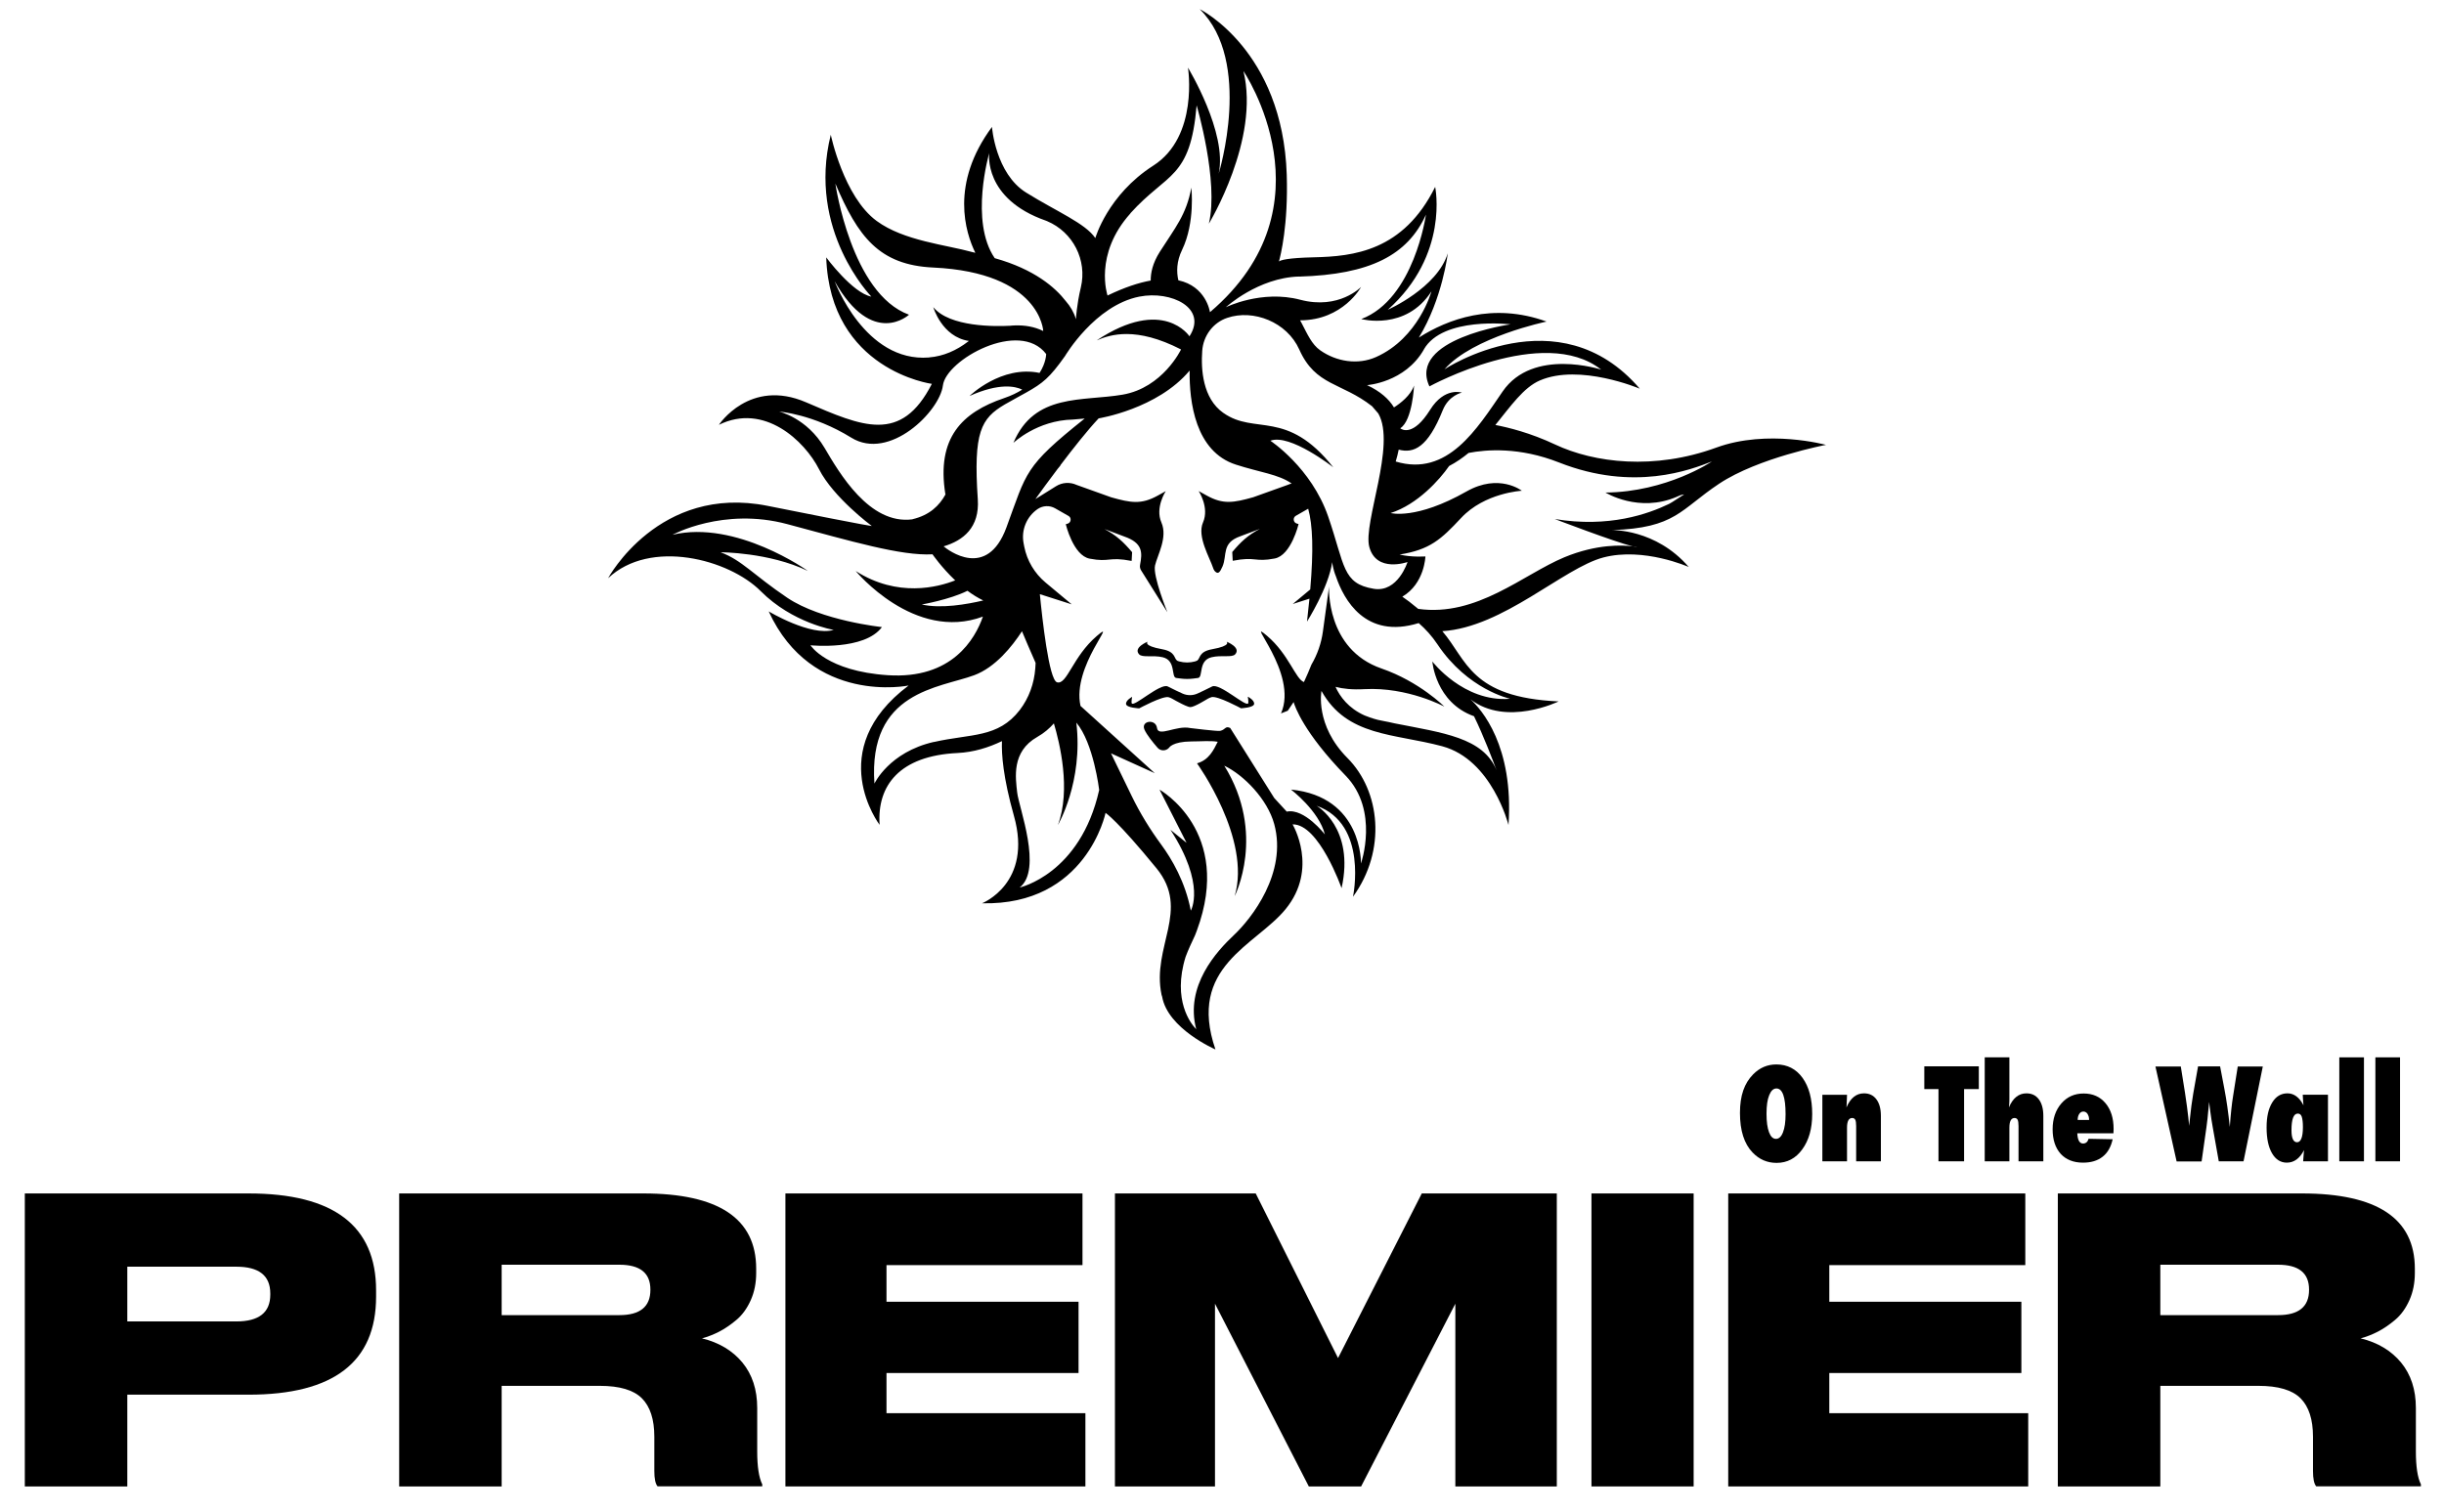 <?xml version="1.0" encoding="UTF-8"?><svg id="logotipo" xmlns="http://www.w3.org/2000/svg" viewBox="0 0 310.24 191.92"><path d="m147.6,83.45c1.72.42,1.03,2.53,1.71,2.63.21.03.43.06.63.08.5.06,1.01.06,1.51,0,.2-.02.41-.05.63-.08.68-.1-.01-2.21,1.71-2.63,1.27-.31,2.6.08,3.01-.38.77-.87-1.1-1.6-1.1-1.6,0,0,.68.51-1.83.96-1.71.31-1.48,1.13-1.89,1.44-.05.03-.15.07-.28.11-.66.18-1.35.18-2.01,0-.13-.04-.23-.07-.28-.11-.41-.31-.18-1.13-1.89-1.44-2.51-.45-1.83-.96-1.83-.96,0,0-1.87.74-1.1,1.6.42.47,1.75.08,3.01.38Z"/><path d="m158.4,88.48s.11.63.05.81c-.22.57-3.64-2.61-4.58-2.13-.81.41-1.43.7-1.87.9-.6.27-1.29.27-1.89,0-.45-.2-1.06-.49-1.87-.9-.94-.48-4.36,2.7-4.58,2.13-.07-.18.05-.81.05-.81,0,0-.82.43-.77.91.05.48,1.67.55,1.67.55,0,0,2.95-1.6,3.72-1.42.15.04.3.1.46.19.01,0,.21.13.5.28.11.06.22.12.34.18.54.29,1.2.61,1.48.61.51,0,2.07-.99,2.24-1.08.16-.08.31-.15.46-.19.77-.18,3.72,1.42,3.72,1.42,0,0,1.62-.07,1.67-.55.05-.48-.77-.91-.77-.91Z"/><path d="m231.81,56.49s-7.43-2.04-13.94.34c-7.88,2.88-15.49,1.95-20.46-.39-3.16-1.49-5.97-2.17-7.59-2.48,1.96-2.41,3.58-4.76,5.64-5.65,5.07-2.19,12.69,1.04,12.69,1.04-10.31-12.04-24.79-2.46-24.79-2.46,3.63-4.12,12.96-6.06,12.96-6.06-6.84-2.48-12.58-.28-16.21,2.03,3.01-4.94,3.67-10.7,3.67-10.7-1.34,4.4-7.61,7.17-7.61,7.17,7.83-6.99,6.01-15.6,6.01-15.6-4.04,8.16-10.4,8.83-15.4,8.94-3.37.08-4.23.36-4.43.53.21-.76,1.19-4.63.99-11.01-.51-15.84-11.05-21.03-11.05-21.03,6.79,6.66,2.41,20.89,2.41,20.89,1.14-5.19-3.9-13.46-3.9-13.46,0,0,1.4,8.73-4.4,12.44-5.8,3.71-7.36,9.2-7.36,9.2-1.27-1.88-4.86-3.34-8.77-5.77-3.91-2.42-4.35-8.34-4.35-8.34-5.35,7.22-3.36,13.43-2.11,15.98-.11-.03-.22-.06-.33-.08-3.41-.95-8.74-1.43-12.19-3.96-4.2-3.08-5.83-10.95-5.83-10.95v.04s0-.04,0-.04c-3.04,12.17,5.15,20.55,5.15,20.55-2.39-.45-5.73-4.98-5.73-4.98.5,14.35,13.41,16.06,13.41,16.06-3.9,7.64-8.82,5.42-15.97,2.34-7.16-3.09-11.06,2.86-11.06,2.86,5.75-2.83,10.88,2.04,12.71,5.64,1.83,3.6,6.69,7.2,6.69,7.2,0,0,.61.22-13.21-2.55-13.83-2.77-20.26,9.19-20.26,9.19,5.35-5.06,15.34-2.42,19.38,1.64,4.04,4.06,9.26,4.92,9.26,4.92-2.93.85-8.25-2.35-8.25-2.35,5.49,11.95,17.76,9.41,17.76,9.41-10.93,8.2-3.68,17.69-3.68,17.69-.35-5,2.54-8.77,9.89-9.12,2.06-.1,3.96-.7,5.64-1.51-.07,1.63.14,4.59,1.52,9.49,2.42,8.57-4.05,11.1-4.05,11.1,13.26.31,15.68-11.48,15.68-11.48,0,0,1.5.96,6.47,7.04,4.35,5.33-.65,9.92.64,16.07.01.07.05.14.07.21.7,4.09,6.77,6.72,6.77,6.72-3.63-10.54,5.12-13.19,8.9-17.81,4.24-5.18.89-10.77.89-10.77,3.35-.07,6.22,8.1,6.22,8.1,1.71-7.67-3.17-10.46-3.17-10.46,6.58,2.32,4.62,11.55,4.62,11.55,4.29-5.92,3.46-13.43-.7-17.61-4.16-4.18-3.3-8.52-3.3-8.52,3.24,5.82,9.22,5.38,15.32,7.02,6.33,1.7,8.42,10,8.42,10,.69-10.05-3.45-14.7-4.83-15.96,4.56,3.52,11.19.27,11.19.27-11.21-.51-11.62-5.27-14.76-8.92,7.72-.48,15.37-8.03,20.45-9.36,5.11-1.34,10.83,1.21,10.83,1.21-4.2-4.87-9.77-4.68-9.77-4.68,8.15-.27,8.68-2.61,13.64-5.9,4.96-3.29,13.57-4.93,13.57-4.93Zm-51.07-12.12c2.41-4.22,11.01-3.19,11.01-3.19,0,0-13.1,1.85-10.3,7.88,0,0,14.46-7.91,21.8-2.13,0,0-8.65-2.84-12.51,2.78-3.23,4.7-6.97,10.88-13.57,8.89,0,0,0,0,0,0,.15-.5.28-1,.38-1.51,1.93.51,3.7-.29,5.59-5,.76-1.91,2.43-2.24,2.43-2.24,0,0-2.2-.75-4.03,2.18-2.13,3.41-3.57,2.52-3.77,2.37,0-.01,0-.02,0-.04,1.53-.99,1.73-5.41,1.73-5.41-.44,1.27-1.72,2.25-2.55,2.78-.65-1.07-1.73-2.04-3.42-2.83,0,0,4.81-.31,7.22-4.53Zm-25.46,8.05c-2.62-1.85-2.84-5.54-2.67-7.87.13-1.9,1.36-3.58,3.17-4.19,3.33-1.13,7.59.53,9.15,4.02,2.08,4.65,5.33,4.14,9.24,7.2l.79.92c2.3,3.98-1.97,13.9-1.14,16.95.9,3.32,4.85,1.91,4.85,1.91,0,0-1.22,3.9-4.28,3.4-4.02-.66-3.65-2.95-5.79-9.17-2.14-6.22-7.34-9.63-7.34-9.63,2.5-.94,7.99,3.38,7.99,3.38-5.91-7.46-9.94-4.07-13.95-6.91Zm9.61-17.3c9.05-.26,13.79-2.73,16.12-7.87,0,0-1.49,10.72-8.21,13.26,0,0,5.66,1.53,8.91-3.52,0,0-1.62,5.93-7.03,8.34-2.3,1.03-5.03.6-7.09-.85-1.08-.76-1.61-2.02-2.36-3.45-.07-.12-.13-.24-.2-.36,5.46,0,7.75-4.24,7.75-4.24,0,0-2.8,2.93-7.72,1.63-4.92-1.3-9.45.95-9.45.95,0,0,4.09-3.75,9.28-3.9Zm-21.4-8.04c4.7-5.22,7.61-4.3,8.41-13.7,0,0,2.84,9.64,1.55,15.02,0,0,6.52-10.69,4.39-19.38,0,0,11.64,17.11-4.24,30.61h-.01c-.02-.14-.53-3.29-4.01-4.04-.24-1.04-.25-2.38.48-3.88,1.67-3.46,1.17-7.89,1.17-7.89-.64,3.47-2.05,5.08-4.01,8.16-.92,1.45-1.16,2.71-1.15,3.64-1.51.27-3.32.86-5.48,1.9,0,0-1.79-5.21,2.91-10.43Zm1.15,10.58c4.02-.79,8.69,1.44,6.35,5.04,0,0-3.32-5.09-11.78.52,1.75-.76,5-1.78,10.71,1.15,0,0-2.31,4.86-7.42,5.74-5.11.88-11.19-.23-13.86,6.12,0,0,3-2.87,7.56-2.96l1.49-.13c-7.72,6.15-7.33,6.76-9.94,13.84-2.47,6.7-7.44,2.83-7.97,2.39,2.51-.74,4.58-2.41,4.34-5.97-.58-8.56.41-10.27,3.43-12.05,1.14-.65,2.02-1.12,2.75-1.53,2.06-1.16,2.93-1.84,4.89-4.61,0,0,3.78-6.43,9.44-7.55Zm-19.82,38.58c-2.08.49-5.38,1.07-7.81.51,0,0,3.54-.61,5.8-1.74.63.47,1.3.89,2,1.23Zm.75-56.8s-.79,5.79,7.2,8.58c.05.02.1.04.15.06,3.29,1.39,5.11,4.95,4.28,8.42-.54,2.26-.62,4.03-.62,4.03,0,0,0-.02-.02-.06-.25-.84-.7-1.59-1.27-2.24-1.34-1.73-3.98-4.04-9.02-5.45-.17-.05-.09-.02,0,0-3.22-4.7-.7-13.34-.7-13.34Zm-7.64,25.95c-8.16.65-11.98-9.68-11.98-9.68,4.82,8.53,9.44,4.25,9.44,4.25-7.34-2.66-9.35-16.65-9.35-16.65,2.87,6.74,5.54,10.34,12.43,10.66,13.64.64,13.96,8.06,13.96,8.06-1.13-.56-2.36-.75-3.57-.71,0,0,0,0,0,0,0,0,0,0-.02,0-.2,0-.39.02-.59.04-1.89.1-7.69.19-9.78-2.36,0,0,1.08,3.77,4.52,4.29-.04.03-.08.06-.12.09-1.44,1.11-3.13,1.86-4.93,2Zm-13.26,11.48c-2.25-3.82-5.77-4.61-5.77-4.61,0,0,4.29.3,9.16,3.31,4.87,3.01,11.23-3.36,11.63-6.62.39-3.27,9.72-8.45,13.11-4,0,0,0,1.1-.84,2.4-4.86-1.01-8.89,2.93-8.89,2.93,3.78-1.69,5.81-1.24,6.69-.81-.63.4-1.39.77-2.3,1.08-5.35,1.81-8.6,5.05-7.46,12.18l.03.03c-.79,1.45-2.04,2.65-4.18,3.16l-.03.02c-5.46.72-9.29-5.91-11.15-9.07Zm8.04,28.86c-7.77-.51-9.83-3.8-9.83-3.8,0,0,6.85.7,9.07-2.31,0,0-7.66-.8-12.01-3.72-4.34-2.93-5.75-4.77-8.47-5.78,0,0,6.14,0,11.08,2.37,0,0-9.1-6.51-17.18-4.59,0,0,6.45-3.53,14.57-1.35,8.12,2.17,14.44,4.05,18.43,3.83,0,0,1.13,1.65,2.88,3.31-2.17.86-7.31,2.22-12.63-1.19,0,0,7.43,9.03,16.15,5.79-1,2.86-3.94,7.97-12.07,7.44Zm5.84,8.47c-5.7,1.3-7.55,5.29-7.55,5.29-.83-11.75,8.25-12.12,12.67-13.76,2.69-1,4.81-3.66,6.06-5.58.34.84,1.03,2.42,1.73,4.02-.01.24-.03.47-.04.68-.14,1.92-.8,3.77-1.97,5.3-2.76,3.58-6.21,2.99-10.89,4.06Zm10.88,18.49c2.95-2.27-.11-10.21-.31-12.07-.2-1.86-.75-5.18,2.55-7.05.87-.49,1.56-1.1,2.11-1.72.73,2.44,2.19,8.42.51,12.9,0,0,3.23-5.46,2.34-13,2.19,2.59,2.9,8.55,2.9,8.55-2.4,10.71-10.11,12.39-10.11,12.39Zm60.72-14.39s-.01-.03-.02-.05c.01.03.02.05.02.05Zm1.46-9.57c-5.84.42-9.79-4.74-9.79-4.74,0,0,.4,5.21,5.29,6.95,1.22,2.49,2.41,5.65,2.86,6.86-1.69-4.17-6.84-4.75-12.95-5.96-.42-.1-.94-.21-1.58-.33-.19-.04-.38-.08-.57-.12,0,0-.68-.16-1.65-.55-2.05-.92-3.13-2.39-3.69-3.63.92.24,2.12.38,3.69.29,5.49-.29,10.13,2.22,10.13,2.22,0,0-3.17-3.18-7.98-4.84-7.1-2.45-6.66-10.4-6.66-10.4l-.78,5.69c-.2,1.49-.7,2.93-1.46,4.22-.26.66-.59,1.44-.95,2.21-1.06-.37-1.92-3.52-4.67-5.86-3.07-2.62,4.03,4.71,1.76,9.84l.86-.34.74-1.1c.17.58,1.29,3.88,6.6,9.34,4.31,4.43,1.95,11.16,1.95,11.16,0,0,.23-8.48-8.88-9.39,0,0,3.54,2.69,4.3,5.7,0,0-2.6-3.37-4.84-2.9l-1.59-1.73-5.53-8.8c-.03-.06-.06-.09-.06-.09-.65-.3-.56.21-1.28.37-.32.07-3.79-.36-3.79-.36-1.77-.38-4.06,1.19-4.22-.01-.16-1.21-2.09-.92-1.59.21.29.66,1.07,1.62,1.66,2.3.38.44,1.07.44,1.46,0,0,0,.42-.78,2.82-.8,1.21,0,2.46-.12,3.34.04,0,0,.01,0,.02,0-.54,1.08-1.13,2.32-2.63,2.74,0,0,6.93,9.59,4.78,16.86,0,0,4.04-7.92-1.32-16.56,0,0,.01,0,.03,0h-.03c2.48,1.18,5.48,4.26,6.34,7.41,1.69,6.21-2.92,12.03-5.11,14.09-2.19,2.06-6.25,6.45-4.79,11.96-.04-.03-.07-.07-.1-.11-.54-.57-2.97-3.55-1.25-9.08.35-.94.77-1.82,1.15-2.63.03-.07.06-.14.09-.21h0s0-.02.01-.03c.06-.15.12-.31.18-.47,4.67-12.64-4.74-17.89-4.74-17.89l3.43,6.75-2.04-1.65c4.53,7.01,2.58,10.26,2.58,10.26-.7-3.66-2.42-6.57-3.76-8.39-1.42-1.93-2.68-3.98-3.73-6.14l-2.64-5.44,5.56,2.52-9.43-8.54c-1.13-5.03,4.95-11.34,2.07-8.88-3.07,2.62-3.78,6.24-5.05,5.88-1.03-.3-1.89-8.19-2.18-11.19l4.04,1.29-3.32-2.77c-1.39-1.16-2.35-2.77-2.7-4.55l-.08-.42c-.33-1.68.37-3.39,1.78-4.36.66-.45,1.53-.49,2.22-.09l1.7.97c.41.23.33.85-.12.98l-.23.07s.94,3.97,3.03,4.37c2.59.5,2.36-.29,5.33.29l.06-1.11c-1.11-1.31-1.99-2.13-3.51-2.94l2.49.94c2.41.83,2.32,2.07,2.03,3.6-.05.25,0,.5.14.72l3.33,5.31s-1.88-4.62-1.57-5.95c.31-1.33,1.63-3.55.81-5.45-.83-1.9.55-3.98.55-3.98l-1.01.56c-2.11,1.17-3.42.92-5.92.22l-4.38-1.57c-.85-.39-1.84-.33-2.63.17l-2.61,1.63c.73-1.02,1.73-2.39,2.82-3.83l.38-.46-.05.02c1.65-2.18,3.47-4.48,4.88-5.98,0,0,7.46-1.18,11.55-6.07-.05,3.95.71,10.28,5.87,11.94,3.03.98,5.43,1.23,7.08,2.4-.17.04-.33.1-.49.17l-4.38,1.57c-2.5.7-3.82.95-5.92-.22l-1.01-.56s1.38,2.08.55,3.98c-.78,1.79.84,4.42,1.3,5.83.07.21.19.4.38.51.25.15.46.04.8-.76.61-1.44-.15-2.98,2.25-3.82l2.49-.94c-1.52.8-2.4,1.62-3.51,2.94l.06,1.11c2.97-.58,2.74.21,5.33-.29,2.09-.4,3.03-4.37,3.03-4.37l-.23-.07c-.45-.13-.53-.74-.12-.98l1.57-.9c.58,2.1.69,5.27.26,10.25l-2.22,1.85,2.12-.68c-.09.91-.19,1.88-.31,2.91,0,0,2.73-4.29,3.2-7.55,0,0,.07.83.48,1.83.98,2.89,3.72,8.01,10.5,5.91.85.74,1.67,1.63,2.39,2.71,3.82,5.73,9.18,6.89,9.18,6.89Zm21.27-25.67c.6-.29.9-.28.9-.28-.3.17-1.58,1.05-1.91,1.2-2.64,1.27-7.6,3.06-14.51,1.92,0,0,7.57,2.9,9.9,3.47.37.05.57.1.57.1-.11,0-.31-.03-.57-.1-1.27-.16-4.54-.33-8.69,1.39-5.23,2.18-11.09,7.59-18.54,6.55-.85-.71-1.51-1.21-2.02-1.55,2.84-1.67,2.93-5.11,2.93-5.11,0,0-1.73.13-3.28-.24,3.84-.61,5.26-1.91,7.8-4.63,2.99-3.22,7.72-3.47,7.72-3.47,0,0-2.89-2.26-7.02.09-6.41,3.64-9.63,2.74-9.63,2.74,3.4-1.09,6.2-4.21,7.42-5.97.9-.47,1.72-1.04,2.47-1.66,2.25-.44,6.46-.77,11.48,1.21,9.51,3.75,16.72.92,19.41-.13,0,0-5.71,3.88-13.51,3.95,0,0,4.22,2.63,9.07.53Z"/><path d="m126.28,32.77s0,0,0,0c.16.04.08.02,0,0Z"/><path d="m230.04,141.45c0,1.84-.42,3.33-1.26,4.48-.83,1.15-1.92,1.72-3.26,1.72-1.19,0-2.21-.44-3.05-1.32-1.07-1.11-1.6-2.79-1.6-5.02s.56-3.77,1.67-4.9c.83-.84,1.81-1.26,2.95-1.26,1.39,0,2.5.57,3.32,1.7.82,1.14,1.23,2.66,1.23,4.59Zm-3.38.02c0-2.18-.39-3.27-1.16-3.27-.39,0-.69.29-.92.86-.22.53-.34,1.31-.34,2.34s.11,1.8.32,2.36c.21.56.5.84.88.84s.68-.28.89-.83c.22-.55.33-1.32.33-2.3Z"/><path d="m238.75,147.45h-3.13v-4.47c0-.39-.04-.65-.11-.8-.08-.15-.21-.23-.39-.23-.44,0-.66.41-.66,1.24v4.26h-3.13v-8.45h3.13c0,.21-.01.4-.02.58,0,.18-.01.34-.02.49l-.03.54c.5-1.19,1.25-1.79,2.22-1.79.68,0,1.2.25,1.58.76.38.51.57,1.21.57,2.11v5.76Z"/><path d="m249.33,147.45h-3.26v-9.17h-1.8v-2.89h6.92v2.89h-1.87v9.17Z"/><path d="m259.36,147.45h-3.13v-4.47c0-.39-.04-.65-.11-.8-.08-.15-.21-.23-.39-.23-.44,0-.66.41-.66,1.24v4.26h-3.13v-13.2h3.13v4.72c0,.26,0,.47,0,.64s0,.3-.01.39c0,.09-.01.18-.02.28-.01.1-.02.21-.03.33.5-1.19,1.25-1.79,2.22-1.79.68,0,1.2.25,1.58.76.38.51.57,1.21.57,2.11v5.76Z"/><path d="m265.12,144.59l3.06.06c-.22.98-.64,1.73-1.28,2.22-.63.5-1.46.75-2.48.75-1.21,0-2.16-.38-2.84-1.12-.68-.76-1.02-1.8-1.02-3.12s.37-2.43,1.1-3.27c.73-.85,1.68-1.27,2.84-1.27s2.08.41,2.77,1.23c.69.82,1.03,1.91,1.03,3.27l-.02.55h-4.59c.04.86.28,1.3.73,1.3.35,0,.59-.2.7-.59Zm.07-2.39c0-.16-.02-.3-.05-.43-.04-.13-.09-.24-.15-.34s-.14-.17-.23-.22-.18-.08-.29-.08c-.22,0-.4.1-.53.3-.14.2-.2.46-.2.77h1.46Z"/><path d="m284.79,147.45h-3.14l-.75-4.23c-.15-.82-.25-1.53-.33-2.12-.04-.3-.07-.54-.09-.74-.03-.2-.04-.35-.05-.45-.03.21-.07.61-.12,1.2-.03.3-.06.61-.09.94s-.08.67-.13,1.04l-.62,4.38h-3.17l-2.69-12.06h3.22l.53,3.32c.2,1.32.34,2.36.42,3.12l.11,1.1.1-.95c.11-1.1.25-2.15.42-3.15l.61-3.45h2.8l.55,2.9c.26,1.35.49,2.95.68,4.79.06-.83.12-1.56.19-2.2s.14-1.22.23-1.74l.59-3.74h3.18l-2.45,12.06Z"/><path d="m295.5,147.45h-3.14c.03-.28.05-.55.06-.8.02-.25.03-.46.05-.62-.54,1.06-1.27,1.59-2.18,1.59-.79,0-1.42-.4-1.88-1.19-.46-.79-.69-1.88-.69-3.27s.24-2.4.71-3.17c.47-.78,1.12-1.17,1.94-1.17s1.52.51,2.03,1.52c-.01-.1-.02-.2-.02-.27s-.01-.14-.02-.2l-.03-.49-.02-.38h3.2v8.45Zm-3.17-4.33c0-.31-.01-.58-.04-.8s-.06-.4-.11-.54c-.05-.14-.12-.24-.2-.3-.08-.06-.18-.09-.3-.09-.53,0-.8.71-.8,2.12,0,1.01.24,1.52.71,1.52s.74-.64.74-1.91Z"/><path d="m300.08,147.45h-3.13v-13.2h3.13v13.2Z"/><path d="m304.66,147.45h-3.13v-13.2h3.13v13.2Z"/><path d="m31.56,177.08h-15.4v11.65H3.15v-37.2h28.41c10.78,0,16.18,4.1,16.18,12.3v.8c0,8.3-5.39,12.45-16.18,12.45Zm-15.4-16.25v6.95h13.84c2.87,0,4.31-1.13,4.31-3.4v-.15c0-2.27-1.44-3.4-4.31-3.4h-13.84Z"/><path d="m63.68,175.98v12.75h-13.01v-37.2h30.98c9.56,0,14.34,3.18,14.34,9.55v.55c0,1.27-.23,2.42-.69,3.45-.46,1.03-1.06,1.87-1.81,2.5-.75.63-1.48,1.13-2.2,1.5-.72.37-1.44.65-2.18.85,2.17.53,3.88,1.56,5.13,3.07,1.25,1.52,1.88,3.44,1.88,5.77v5.5c0,1.93.21,3.33.64,4.2v.25h-13.29c-.28-.33-.41-.98-.41-1.95v-4.35c0-2.2-.53-3.83-1.58-4.88-1.05-1.05-2.83-1.58-5.34-1.58h-12.46Zm0-15.4v6.4h14.94c2.63,0,3.94-1.07,3.94-3.2v-.05c0-2.1-1.31-3.15-3.94-3.15h-14.94Z"/><path d="m99.7,151.53h37.71v9.1h-24.88v4.65h24.38v9.05h-24.38v5.1h25.25v9.3h-38.08v-37.2Z"/><path d="m141.53,188.73v-37.2h17.87l10.45,20.9,10.63-20.9h17.14v37.2h-12.88v-23.2l-11.96,23.2h-6.64l-11.91-23.2v23.2h-12.69Z"/><path d="m214.99,151.53v37.2h-12.97v-37.2h12.97Z"/><path d="m219.38,151.53h37.71v9.1h-24.88v4.65h24.38v9.05h-24.38v5.1h25.25v9.3h-38.08v-37.2Z"/><path d="m274.23,175.98v12.75h-13.01v-37.2h30.98c9.56,0,14.34,3.18,14.34,9.55v.55c0,1.27-.23,2.42-.69,3.45-.46,1.03-1.06,1.87-1.81,2.5-.75.63-1.48,1.13-2.2,1.5-.72.37-1.44.65-2.18.85,2.17.53,3.88,1.56,5.13,3.07,1.25,1.52,1.88,3.44,1.88,5.77v5.5c0,1.93.21,3.33.64,4.2v.25h-13.29c-.28-.33-.41-.98-.41-1.95v-4.35c0-2.2-.53-3.83-1.58-4.88-1.05-1.05-2.83-1.58-5.34-1.58h-12.46Zm0-15.4v6.4h14.94c2.63,0,3.94-1.07,3.94-3.2v-.05c0-2.1-1.31-3.15-3.94-3.15h-14.94Z"/></svg>